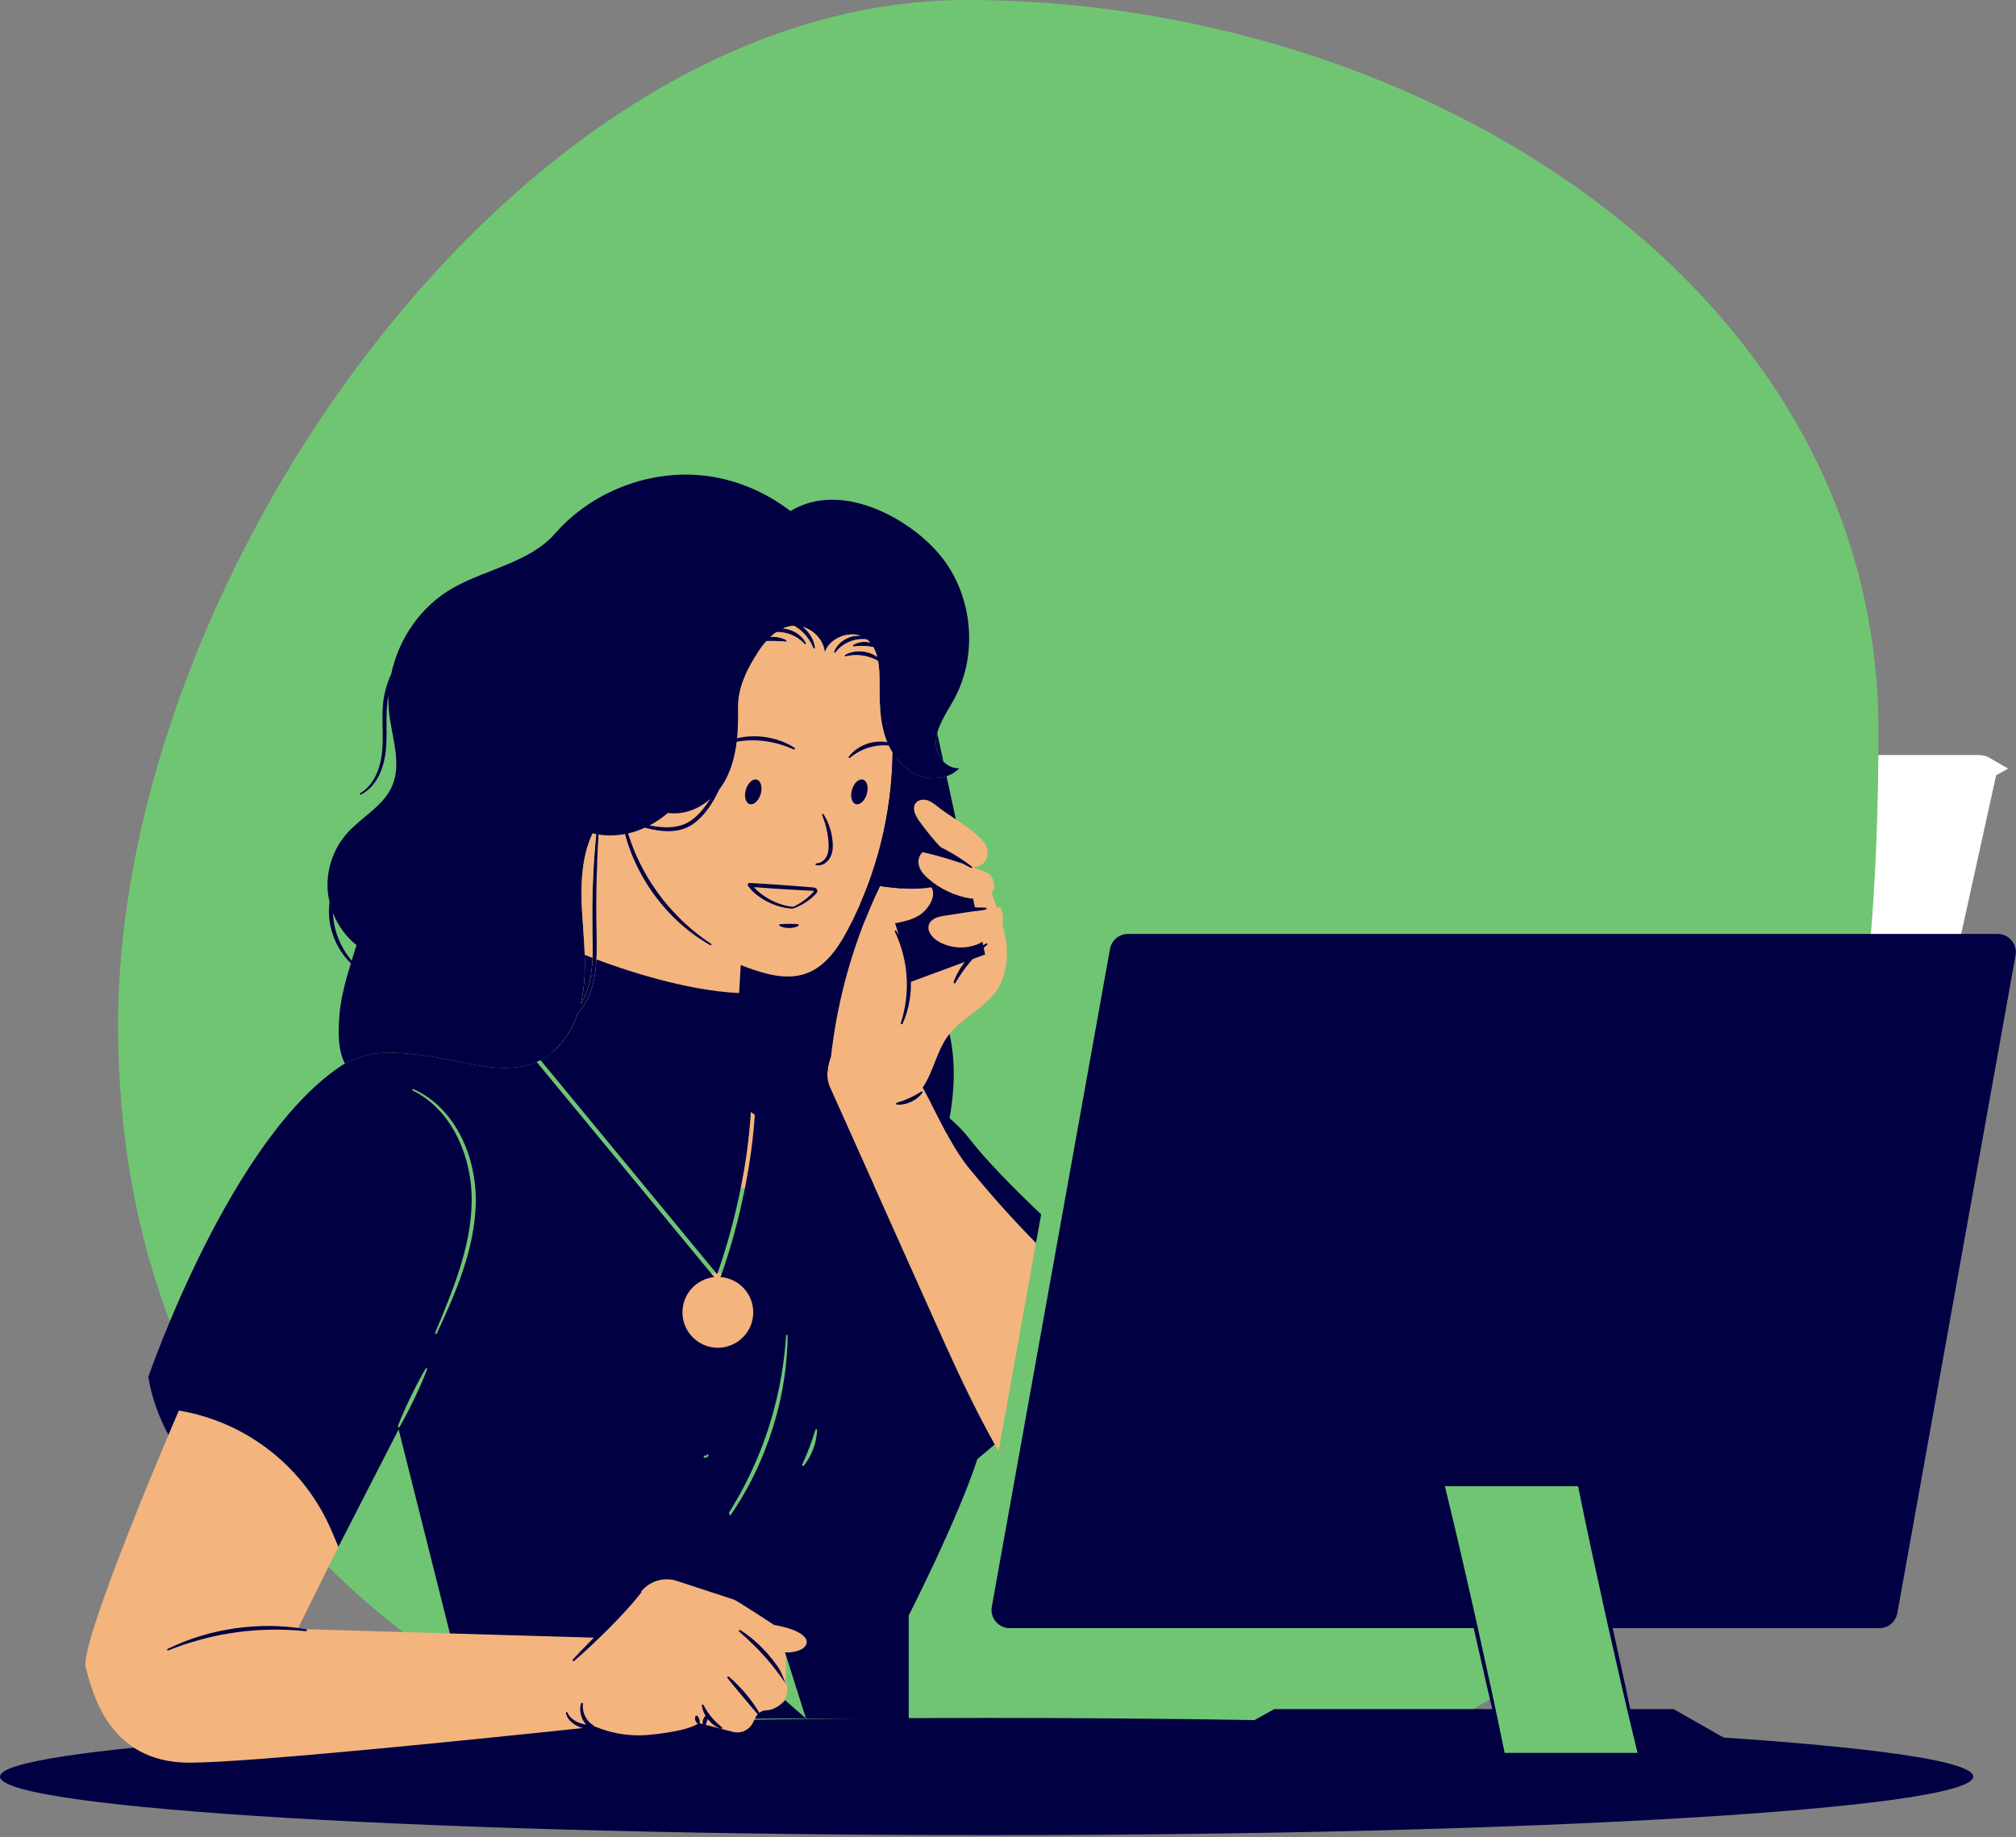 <svg width="800" height="729" viewBox="0 0 800 729" fill="none" xmlns="http://www.w3.org/2000/svg">
<rect x="0" y="0" width="800" height="729" fill="#808080" stroke="none"/>
<path d="M789.705 300.855C789.583 300.781 789.46 300.713 789.332 300.645V300.639C788.172 299.988 786.763 299.595 785.224 299.595H440.172C436.657 299.595 433.649 301.642 433.025 304.462L386.122 517.232C385.593 519.636 386.92 521.905 389.192 523.17L396.134 527.166L401.492 524.199H584.453L573.042 482.561H626.539L637.95 524.199H738.319C741.828 524.199 744.842 522.146 745.46 519.327L792.127 307.649L796.891 305.003L789.705 300.855ZM318.675 477.379C319.275 477.379 319.842 477.164 320.221 476.796C321.038 476.014 321.786 475.122 322.566 473.992C323.177 473.116 323.744 472.118 324.291 470.932C324.826 469.724 325.18 468.7 325.411 467.719C325.72 466.469 325.875 465.367 325.88 464.343C325.887 463.644 325.347 463.025 324.522 462.805L324.174 462.732H323.918C323.06 462.732 322.307 463.178 322.044 463.839L320.896 466.715L320.647 467.299C320.331 468.045 320.015 468.785 319.654 469.535C319.307 470.292 318.934 471.036 318.554 471.782L318.309 472.271L316.814 475.085C316.466 475.756 316.692 476.523 317.374 476.991C317.742 477.242 318.199 477.379 318.675 477.379ZM290.478 493.655L291.096 492.924C293.762 489.769 296.176 486.572 298.264 483.422C301.496 478.561 304.368 473.257 306.814 467.655C309.204 461.995 311.02 456.389 312.198 450.997C313.453 445.359 314.13 439.589 314.213 433.86C314.22 433.005 313.415 432.301 312.248 432.244C311.212 432.244 310.356 432.9 310.292 433.739C309.867 439.211 308.959 444.775 307.593 450.278C306.171 455.948 304.341 461.345 302.145 466.333C300.002 471.378 297.285 476.517 294.058 481.61C292.39 484.23 290.523 486.923 288.481 489.617L289.248 491.165C289.396 491.439 289.737 492.163 289.737 492.163C290.22 493.051 290.478 493.655 290.478 493.655ZM170.223 443.248C169.914 443.095 169.567 443.017 169.207 443.017C168.524 443.017 167.88 443.311 167.525 443.789C166.469 445.217 165.51 446.661 164.39 448.377C163.739 449.374 163.128 450.383 162.509 451.396C162.181 451.936 161.852 452.477 161.492 453.055L160.655 454.515C160.03 455.597 159.406 456.677 158.813 457.775C157.995 459.303 157.126 460.93 156.347 462.631C156.012 463.377 156.373 464.217 157.203 464.621C157.519 464.774 157.879 464.858 158.247 464.858C158.955 464.858 159.618 464.548 159.979 464.06C161.131 462.49 162.194 460.862 163.102 459.45C163.771 458.394 164.422 457.324 165.066 456.257L165.967 454.762C166.276 454.21 166.592 453.654 166.907 453.102C167.487 452.084 168.066 451.065 168.614 450.036C169.567 448.251 170.346 446.739 171.053 445.174C171.376 444.455 171.028 443.642 170.223 443.248ZM176.348 359.498C172.902 356.642 168.988 354.41 164.705 352.868L164.261 352.736H163.913C163.166 352.736 162.471 353.088 162.149 353.634C161.917 354.017 161.885 354.453 162.058 354.858C162.232 355.261 162.587 355.587 163.057 355.775C170.218 358.606 176.334 363.876 180.275 370.608C183.933 376.876 185.749 383.938 185.518 391.051C185.362 397.356 183.804 404.224 180.751 412.047C178.08 418.882 174.596 425.676 171.234 432.249L171.145 432.422C170.726 433.241 171.177 434.176 172.169 434.548L172.652 434.701H173.011C173.798 434.701 174.512 434.328 174.848 433.745C178.523 427.283 182.355 420.374 185.273 413.248C188.537 405.311 190.23 398.076 190.456 391.131C190.616 383.245 188.556 375.563 184.48 368.928C182.258 365.325 179.523 362.155 176.348 359.498ZM284.863 417.317L285.121 417.312L285.249 417.297C286.112 417.181 286.846 416.704 287.161 416.036C287.356 415.637 306.189 375.832 300.535 337.479L298.861 337.39L295.565 337.269L295.546 337.406L295.578 337.589C300.304 368.723 288.328 400.979 284 411.285L215.968 344.062C215.364 344.357 214.738 344.64 214.102 344.898C213.2 345.254 212.279 345.565 211.345 345.832L282.957 416.588C283.426 417.05 284.122 417.317 284.863 417.317Z" fill="white"/>
<path d="M311.746 551.279C313.016 549.208 312.381 536.785 312.381 536.785C312.381 536.785 328.493 560.398 319.365 556.973C315.699 555.597 310.477 553.349 311.746 551.279Z" fill="#010043" stroke="#010043"/>
<path d="M637.512 638.832L650.197 695.591H596.692L591.849 673.916C534.011 708.959 454.79 726.805 346.415 716.082C169.321 698.56 46.846 584.854 46.846 406.887C46.846 228.912 205.677 0 383.635 0C561.598 0 745.421 112.289 745.421 290.257C745.421 399.378 731.679 548.244 637.512 638.832Z" fill="#70C573"/>
<path d="M132.148 362.363C132.18 363.186 132.238 364.017 132.347 364.835C132.74 368.383 133.848 371.835 135.445 375.035C136.559 377.251 137.95 379.324 139.553 381.236C140.197 379.137 140.847 377.064 141.465 375.042C137.318 371.725 134.112 367.288 132.148 362.363ZM231.203 394.819C230.998 396.029 230.734 397.239 230.43 398.437C231.526 396.66 232.427 394.76 233.09 392.776C235.453 385.61 235.286 377.869 235.099 370.225C234.984 362.542 235.028 354.84 235.409 347.158C235.659 341.767 236.066 336.385 236.599 331.014C236.11 330.93 235.62 330.84 235.131 330.73C230.572 340.518 230.398 351.736 231.03 362.51C231.661 373.29 233.006 384.173 231.203 394.819ZM237.539 331.174C237.308 335.045 237.121 338.915 236.967 342.785C237.295 338.903 237.747 335.045 238.333 331.259C238.068 331.227 237.804 331.213 237.539 331.174ZM300.8 258.792C298.856 261.793 297.051 264.929 295.642 268.195C310.091 267.847 327.787 271.91 349.333 281.84C349.024 278.072 349.018 274.266 349.024 270.487C349.03 267.814 348.94 264.961 348.451 262.282C347.71 261.864 346.957 261.477 346.177 261.175C345.057 260.75 343.911 260.409 342.733 260.222C341.561 260.009 340.363 259.945 339.165 259.97C337.961 260.009 336.756 260.196 335.546 260.466C335.372 260.512 335.205 260.402 335.16 260.235C335.134 260.093 335.198 259.958 335.308 259.887C336.435 259.211 337.716 258.799 339.023 258.586C340.338 258.362 341.689 258.394 343.003 258.593C344.317 258.819 345.61 259.217 346.783 259.849C347.247 260.093 347.678 260.384 348.103 260.686C347.742 259.307 347.252 258.007 346.584 256.822C346.339 256.763 346.088 256.706 345.843 256.66C345.063 256.525 344.29 256.404 343.512 256.358C342.733 256.294 341.953 256.307 341.161 256.333C340.37 256.365 339.578 256.468 338.746 256.571C338.572 256.589 338.405 256.468 338.387 256.294C338.366 256.166 338.43 256.049 338.522 255.978C339.256 255.482 340.093 255.16 340.962 254.954C341.824 254.736 342.726 254.677 343.615 254.716C344.187 254.755 344.754 254.858 345.308 254.993C344.928 254.549 344.503 254.13 344.041 253.744C342.888 253.602 341.742 253.57 340.621 253.718C339.436 253.879 338.277 254.162 337.181 254.62C336.074 255.057 335.045 255.663 334.078 256.372C333.119 257.092 332.268 257.962 331.509 258.947C331.399 259.089 331.2 259.114 331.058 259.011C330.949 258.927 330.91 258.773 330.955 258.645C331.875 256.127 334.066 254.137 336.55 253.1C337.813 252.584 339.16 252.268 340.518 252.263C340.866 252.257 341.207 252.268 341.548 252.295C336.3 250.402 328.805 253.57 327.31 258.94C326.873 254.176 323.087 250.067 318.547 248.753C318.92 249.05 319.3 249.338 319.647 249.674C320.658 250.678 321.534 251.818 322.179 253.08C322.829 254.343 323.286 255.701 323.428 257.092C323.44 257.266 323.318 257.421 323.138 257.44C322.996 257.454 322.868 257.369 322.815 257.248C322.3 256.017 321.701 254.858 320.981 253.789C320.246 252.733 319.435 251.735 318.501 250.852C317.587 249.963 316.564 249.191 315.475 248.501C315.372 248.437 315.262 248.386 315.159 248.327C314.999 248.334 314.837 248.327 314.677 248.341C313.266 248.457 311.934 248.823 310.672 249.377C311.566 249.455 312.456 249.629 313.311 249.894C316.054 250.768 318.565 252.662 319.828 255.226C319.906 255.379 319.841 255.573 319.686 255.649C319.558 255.715 319.403 255.676 319.306 255.578C318.398 254.594 317.408 253.744 316.312 253.062C315.21 252.385 314.046 251.831 312.815 251.463C311.598 251.078 310.324 250.871 309.041 250.807C308.721 250.795 308.405 250.827 308.083 250.839C307.259 251.406 306.466 252.044 305.72 252.746C306.17 252.707 306.621 252.694 307.065 252.7C307.927 252.739 308.792 252.836 309.615 253.067C310.446 253.279 311.257 253.576 312.003 254.02C312.152 254.112 312.204 254.311 312.113 254.464C312.049 254.574 311.934 254.626 311.811 254.62L309.396 254.439C308.597 254.4 307.819 254.35 307.033 254.35C306.248 254.329 305.462 254.356 304.67 254.368L304.116 254.393C302.886 255.772 301.779 257.273 300.8 258.792ZM130.061 353.694C129.353 345.432 132.167 336.925 137.666 330.717C143.429 324.214 152.045 319.982 155.555 312.029C159.489 303.103 155.606 292.916 154.454 283.231C154.157 280.758 154.074 278.267 154.17 275.787C153.848 277.402 153.629 279.04 153.539 280.694C153.075 286.831 153.835 293.135 152.895 299.478C152.412 302.627 151.491 305.738 149.946 308.559C148.388 311.354 146.121 313.833 143.256 315.295C143.101 315.378 142.908 315.313 142.831 315.16C142.753 315.011 142.811 314.824 142.953 314.741C145.612 313.202 147.621 310.761 148.961 308.037C150.339 305.32 151.144 302.319 151.517 299.286C152.264 293.187 151.517 286.927 151.897 280.584C152.18 276.082 153.314 271.613 155.226 267.518C158.182 253.46 167.036 240.575 179.548 233.433C192.967 225.769 210.135 223.278 220.321 211.653C234.591 195.374 256.928 186.54 278.474 188.644C291.237 189.893 303.511 194.987 313.666 202.805C333.563 190.641 360.447 205.42 372.668 219.839C385.838 235.364 388.393 259.05 378.837 277.023C376.062 282.258 372.295 287.211 371.458 293.078C370.614 298.945 374.761 305.004 380.685 304.888C375.973 309.679 367.853 309.943 362.025 306.601C359.597 305.21 357.556 303.291 355.85 301.081C355.315 325.378 356.339 371.487 370.287 394.071C389.747 425.58 368.412 471.451 368.412 471.451C368.412 471.451 265.043 469.763 248.12 432.291C243.419 421.879 238.429 400.247 236.805 376.014C236.793 381.804 236.42 387.657 234.469 393.254C233.316 396.466 231.583 399.467 229.349 402.049C226.606 410.028 221.57 417.222 214.101 420.886C206.284 424.718 197.05 424.177 188.498 422.554C179.953 420.932 171.467 419.031 162.799 418.214C153.539 417.338 146.417 417.274 136.861 421.987C134.485 417.389 133.976 411.826 134.704 402.681C135.238 395.99 137.183 388.99 139.231 382.28C137.26 380.349 135.573 378.114 134.221 375.685C132.386 372.414 131.214 368.77 130.712 365.035C130.441 362.658 130.48 360.256 130.763 357.893C130.441 356.509 130.184 355.112 130.061 353.694ZM783.021 704.974C783.021 717.82 607.737 728.234 391.511 728.234C175.284 728.234 0 717.82 0 704.974C0 693.718 143.462 684.225 322.152 682.068C344.665 681.83 367.84 681.707 391.511 681.707C465.762 681.707 535.185 682.937 594.343 685.069L596.692 695.591H650.198L648.368 687.412C730.862 691.675 783.021 697.961 783.021 704.974Z" fill="#010043"/>
<path d="M384.633 463.651C377.131 454.437 372.199 442.517 366.152 431.57C370.44 425.252 371.678 417.125 376.255 410.968C381.465 403.975 390.397 400.42 395.342 393.233C399.264 387.535 400.152 380.181 399.218 373.322C398.896 370.997 398.375 368.712 397.743 366.457C398.31 364.384 397.963 361.731 396.894 359.986C396.488 360.043 396.083 360.107 395.676 360.172C394.962 358.215 394.196 356.269 393.416 354.338C393.732 354.055 393.976 353.753 394.125 353.423C395.143 351.079 394.061 347.351 391.703 346.36C389.708 345.523 387.698 344.729 385.669 343.976C391.181 344.608 394.035 338.445 390.126 333.866C385.625 328.585 377.473 324.33 371.986 319.995C370.724 318.991 369.423 317.973 367.878 317.523C366.332 317.077 364.466 317.328 363.441 318.572C361.671 320.697 363.32 323.852 364.96 326.073C369.72 332.521 374.852 339.205 381.986 342.689C376.797 340.905 371.529 339.365 366.179 338.135C364.491 339.411 364.091 341.909 364.775 343.912C365.45 345.921 366.982 347.518 368.599 348.89C370.319 350.358 372.192 351.646 374.175 352.742C374.093 352.779 374.002 352.818 373.919 352.87C372.586 353.636 371.348 354.544 370.202 355.562C370.397 354.338 370.26 353.14 369.63 352.09C362.824 353.197 355.998 352.541 349.171 351.607C339.004 372.788 332.424 395.681 329.782 419.024C328.103 423.738 327.568 428.439 329.679 432.149C329.674 432.149 329.661 432.149 329.654 432.149C343.222 462.429 356.783 492.708 370.351 522.988C378.375 540.915 386.456 558.882 396.256 575.877L411.112 493.243C401.833 483.796 392.991 473.917 384.633 463.651ZM291.166 634.723L311.212 654.873C310.928 654.287 310.594 653.72 310.15 653.23L304.682 646.093C303.168 644.412 293.316 635.425 291.166 634.723L268.597 627.33C263.792 625.759 258.513 627.118 255.073 630.821L237.34 649.895L118.136 646.41L134.292 613.787L131.581 607.432C120.821 582.232 97.968 564.246 70.948 559.706C70.948 559.706 31.327 651.781 34.012 661.628C36.698 671.475 42.963 699.473 75.179 699.473C98.386 699.473 188.008 690.323 236.304 685.204C241.185 687.251 248.763 689.344 258.159 688.379C275.023 686.633 277.2 683.722 277.2 683.722L290.876 687.244C294.007 688.049 297.271 686.569 298.732 683.69L299.963 681.281C300.716 679.801 302.191 678.822 303.851 678.712L304.682 678.655C310.285 678.287 313.897 672.568 311.829 667.353L311.875 657.757C311.882 657.037 311.747 656.334 311.527 655.664L311.534 655.683C317.774 656.076 322.636 652.624 318.778 649.07C316.415 646.899 295.455 635.501 291.166 634.723ZM300.555 520.758C300.555 512.105 293.517 505.066 284.862 505.066C276.208 505.066 269.163 512.105 269.163 520.758C269.163 529.414 276.208 536.452 284.862 536.452C293.517 536.452 300.555 529.414 300.555 520.758ZM236.599 331.014C236.11 330.929 235.62 330.84 235.131 330.73C230.572 340.518 230.398 351.736 231.029 362.509C231.661 373.29 233.006 384.173 231.203 394.818C230.997 396.029 230.734 397.239 230.43 398.437C231.526 396.66 232.427 394.759 233.09 392.776C235.453 385.609 235.286 377.869 235.099 370.224C234.984 362.541 235.028 354.84 235.409 347.158C235.659 341.767 236.066 336.384 236.599 331.014ZM273.819 325.849C277.161 323.698 279.686 320.382 281.914 316.981C277.257 321.084 271.249 323.44 265.036 322.59C262.763 324.541 260.302 326.203 257.721 327.555C259.188 327.813 260.656 328.045 262.132 328.166C266.233 328.56 270.457 328.09 273.819 325.849ZM354.214 298.686C352.675 296.156 351.509 293.368 350.749 290.513C349.011 284.024 349.011 277.21 349.024 270.487C349.029 267.813 348.94 264.961 348.451 262.282C347.71 261.864 346.957 261.477 346.177 261.175C345.056 260.75 343.91 260.409 342.732 260.221C341.561 260.009 340.363 259.944 339.164 259.97C337.961 260.009 336.756 260.196 335.546 260.466C335.372 260.512 335.205 260.402 335.159 260.235C335.134 260.093 335.198 259.958 335.308 259.887C336.435 259.21 337.716 258.798 339.023 258.586C340.337 258.361 341.689 258.393 343.002 258.592C344.317 258.819 345.61 259.217 346.783 259.848C347.247 260.093 347.678 260.383 348.103 260.685C347.742 259.306 347.252 258.007 346.584 256.822C346.339 256.763 346.088 256.705 345.843 256.66C345.063 256.525 344.29 256.403 343.512 256.358C342.732 256.294 341.953 256.307 341.161 256.332C340.37 256.364 339.578 256.467 338.746 256.57C338.572 256.589 338.405 256.467 338.386 256.294C338.366 256.165 338.43 256.049 338.521 255.978C339.256 255.482 340.093 255.159 340.962 254.953C341.824 254.736 342.726 254.677 343.615 254.715C344.187 254.754 344.754 254.857 345.308 254.992C344.928 254.548 344.503 254.13 344.04 253.743C342.888 253.601 341.742 253.569 340.621 253.718C339.436 253.878 338.277 254.162 337.181 254.619C336.074 255.056 335.045 255.662 334.078 256.371C333.119 257.092 332.268 257.961 331.509 258.947C331.399 259.089 331.2 259.114 331.058 259.011C330.948 258.927 330.91 258.773 330.955 258.645C331.875 256.127 334.066 254.137 336.55 253.1C337.813 252.584 339.159 252.268 340.518 252.263C340.866 252.256 341.207 252.268 341.548 252.295C336.3 250.401 328.805 253.569 327.31 258.94C326.872 254.175 323.087 250.067 318.547 248.752C318.92 249.049 319.299 249.338 319.647 249.674C320.658 250.678 321.534 251.817 322.179 253.08C322.829 254.342 323.286 255.701 323.428 257.092C323.44 257.266 323.318 257.421 323.137 257.44C322.996 257.453 322.867 257.369 322.815 257.247C322.3 256.017 321.701 254.857 320.98 253.789C320.246 252.732 319.435 251.735 318.501 250.852C317.586 249.962 316.564 249.191 315.475 248.501C315.372 248.437 315.262 248.386 315.159 248.327C314.999 248.334 314.837 248.327 314.677 248.34C313.266 248.457 311.934 248.823 310.672 249.377C311.566 249.454 312.456 249.628 313.311 249.893C316.054 250.768 318.565 252.661 319.828 255.225C319.905 255.379 319.841 255.573 319.686 255.649C319.558 255.715 319.402 255.676 319.306 255.578C318.398 254.594 317.407 253.743 316.312 253.061C315.21 252.384 314.045 251.831 312.815 251.463C311.598 251.078 310.324 250.87 309.041 250.806C308.721 250.795 308.405 250.827 308.083 250.838C307.259 251.406 306.466 252.044 305.72 252.746C306.17 252.707 306.621 252.693 307.065 252.7C307.927 252.739 308.791 252.835 309.615 253.066C310.445 253.279 311.257 253.576 312.003 254.02C312.152 254.111 312.204 254.31 312.113 254.464C312.049 254.574 311.934 254.626 311.811 254.619L309.396 254.439C308.597 254.4 307.819 254.349 307.033 254.349C306.248 254.329 305.462 254.356 304.67 254.368L304.116 254.393C302.886 255.772 301.779 257.273 300.8 258.792C296.479 265.464 292.724 272.799 292.861 280.751C293.028 290.41 292.518 300.438 288.108 309.034C287.355 310.516 286.447 311.914 285.436 313.227C284.753 314.67 284.032 316.093 283.22 317.477C281.056 321.16 278.397 324.703 274.707 327.214C270.94 329.744 266.221 330.151 261.983 329.641C259.897 329.39 257.862 328.966 255.86 328.463C253.715 329.436 251.494 330.202 249.22 330.717C249.968 333.113 250.818 335.47 251.784 337.782C253.856 342.739 256.395 347.499 259.421 351.936C262.383 356.411 265.853 360.553 269.659 364.346C273.478 368.125 277.664 371.551 282.177 374.52C282.326 374.616 282.364 374.81 282.267 374.957C282.177 375.092 281.997 375.138 281.848 375.055C277.109 372.37 272.678 369.097 268.694 365.343C264.694 361.601 261.159 357.378 258.056 352.856C255.016 348.297 252.415 343.435 250.432 338.329C249.492 335.92 248.692 333.454 248.03 330.955C244.604 331.599 241.082 331.696 237.539 331.174C237.218 336.52 236.953 341.865 236.8 347.209C236.594 354.872 236.535 362.529 236.741 370.192C236.864 377.823 237.077 385.776 234.469 393.254C233.316 396.466 231.583 399.467 229.348 402.049C227.262 408.115 223.843 413.719 219.046 417.672C226.716 430.507 235.588 442.691 246.878 452.44C260.025 463.793 276.813 471.65 294.187 471.451C298.186 471.398 302.275 470.902 305.823 469.068C309.37 467.226 312.3 463.845 312.751 459.872C313.421 453.895 308.604 448.79 303.781 445.203C298.959 441.614 290.825 438.087 291.186 432.091C292.177 415.824 292.95 399.242 293.943 382.975C302.358 386.156 311.683 389.351 320.111 386.22C327.735 383.388 332.648 376.059 336.454 368.873C347.865 347.344 353.924 323.04 354.214 298.686Z" fill="#F4B47E"/>
<path d="M284.256 683.452C283.574 682.775 282.904 682.086 282.305 681.345C281.687 680.618 281.141 679.84 280.599 679.042C280.066 678.23 279.595 677.386 279.105 676.503C279.048 676.393 278.925 676.324 278.79 676.343C278.616 676.361 278.487 676.517 278.506 676.697C278.622 677.733 278.945 678.744 279.375 679.705C279.556 680.117 279.775 680.508 280.006 680.895C279.91 680.972 279.807 681.043 279.723 681.128C279.395 681.469 279.176 681.894 279.022 682.331C278.893 682.77 278.81 683.227 278.86 683.69C278.899 684.141 279.009 684.598 279.272 684.985C279.318 685.042 279.375 685.087 279.446 685.113C279.627 685.179 279.821 685.087 279.892 684.907L279.897 684.882C280.039 684.495 280.13 684.147 280.244 683.82C280.368 683.491 280.457 683.175 280.58 682.866C280.663 682.622 280.761 682.39 280.857 682.146C280.914 682.222 280.967 682.313 281.031 682.39C281.708 683.207 282.46 683.955 283.323 684.573C284.174 685.184 285.093 685.712 286.099 686.034C286.239 686.08 286.408 686.034 286.511 685.911C286.639 685.751 286.621 685.513 286.452 685.378C285.693 684.74 284.947 684.122 284.256 683.452ZM303.279 657.179C304.85 658.872 306.298 660.681 307.728 662.504C309.151 664.332 310.504 666.219 311.843 668.131C311.934 668.254 312.094 668.3 312.236 668.234C312.396 668.158 311.914 668.285 311.843 668.131C310.838 665.993 310.175 663.643 308.855 661.685C307.536 659.722 306.047 657.881 304.508 656.083C302.911 654.338 301.25 652.645 299.46 651.099C297.671 649.553 295.79 648.111 293.787 646.862C293.638 646.765 293.433 646.792 293.311 646.933C293.176 647.087 293.188 647.325 293.343 647.46C295.088 649.006 296.82 650.552 298.476 652.174C300.136 653.784 301.758 655.433 303.279 657.179ZM277.502 682.203C277.424 681.983 277.348 681.764 277.212 681.558C277.09 681.346 276.955 681.128 276.722 680.915L276.703 680.902C276.678 680.876 276.646 680.851 276.607 680.831C276.381 680.716 276.098 680.805 275.99 681.03C275.834 681.327 275.802 681.622 275.802 681.906C275.789 682.196 275.86 682.473 275.951 682.743C276.06 683.001 276.175 683.26 276.374 683.47C276.562 683.697 276.774 683.896 277.083 684.031C277.109 684.044 277.141 684.058 277.174 684.058C277.385 684.097 277.593 683.955 277.63 683.742V683.729C277.689 683.413 277.669 683.157 277.644 682.905C277.637 682.654 277.566 682.427 277.502 682.203ZM121.465 646.533C116.847 645.696 112.153 645.291 107.446 645.225C102.739 645.168 98.032 645.509 93.37 646.14C88.714 646.842 84.097 647.814 79.596 649.187C75.095 650.552 70.703 652.252 66.498 654.338C66.357 654.409 66.286 654.583 66.344 654.738C66.408 654.898 66.595 654.976 66.756 654.912C71.09 653.205 75.494 651.717 79.983 650.525C84.464 649.335 89.004 648.368 93.602 647.769C98.186 647.094 102.816 646.765 107.453 646.689C112.089 646.604 116.732 646.824 121.362 647.274C121.555 647.293 121.735 647.158 121.767 646.965C121.806 646.764 121.671 646.572 121.465 646.533ZM235.46 684.623C232.646 683.008 230.926 679.543 231.331 676.117C231.352 675.943 231.249 675.769 231.075 675.711C230.876 675.647 230.668 675.757 230.604 675.956C229.684 678.802 230.547 682.086 232.601 684.36C231.487 684.186 230.386 683.884 229.355 683.433C227.585 682.66 225.968 681.416 225.183 679.607C225.125 679.472 224.977 679.389 224.828 679.421C224.661 679.453 224.545 679.62 224.577 679.794C224.783 680.876 225.375 681.874 226.103 682.711C226.857 683.53 227.758 684.193 228.724 684.721C230.668 685.744 232.866 686.261 235.093 686.156C235.363 686.137 235.627 685.989 235.768 685.744C235.995 685.346 235.853 684.849 235.46 684.623ZM365.598 433.153C364.8 433.629 364.04 434.114 363.26 434.537C362.469 434.956 361.689 435.375 360.884 435.729C360.086 436.104 359.262 436.419 358.432 436.733C357.595 437.044 356.737 437.3 355.861 437.591C355.721 437.636 355.612 437.765 355.598 437.918C355.579 438.126 355.733 438.312 355.939 438.332C356.906 438.428 357.871 438.332 358.823 438.138C359.77 437.957 360.692 437.63 361.574 437.223C362.449 436.804 363.286 436.31 364.04 435.697C364.786 435.093 365.482 434.409 366.03 433.611C366.101 433.515 366.108 433.373 366.042 433.263C365.946 433.115 365.747 433.064 365.598 433.153ZM314.798 366.625C314.206 366.599 313.627 366.619 313.041 366.619C312.46 366.631 311.882 366.625 311.289 366.657C310.697 366.684 310.098 366.695 309.48 366.78C309.377 366.793 309.281 366.857 309.228 366.954C309.139 367.109 309.196 367.315 309.357 367.398C309.924 367.72 310.536 367.907 311.154 368.049C311.772 368.196 312.41 368.248 313.041 368.26C313.677 368.26 314.315 368.223 314.933 368.081C315.559 367.944 316.17 367.771 316.744 367.457C316.847 367.398 316.93 367.288 316.943 367.16C316.968 366.947 316.813 366.748 316.602 366.722C315.978 366.645 315.385 366.645 314.798 366.625ZM316.415 353.165L306.923 352.6L299.183 352.033C300.889 354.009 303.092 355.626 305.436 356.907C306.872 357.687 308.378 358.344 309.937 358.859C311.456 359.368 313.176 359.721 314.644 359.838L314.754 359.844C317.465 358.621 320.079 356.766 322.179 354.59C322.435 354.332 322.744 354.003 322.931 353.771C323.002 353.682 323.034 353.604 323.055 353.559C322.984 353.527 322.7 353.476 322.346 353.476L321.154 353.417C319.576 353.346 317.993 353.263 316.415 353.165ZM307.033 350.965L316.511 351.66C318.096 351.768 319.672 351.898 321.25 352.04L322.435 352.143C322.796 352.207 323.331 352.117 323.956 352.619C324.271 352.889 324.406 353.385 324.315 353.758C324.233 354.126 324.066 354.35 323.91 354.544C323.581 354.911 323.331 355.149 323.021 355.446C320.651 357.706 317.902 359.368 314.766 360.514L314.644 360.558C312.828 360.526 311.289 360.231 309.654 359.792C308.018 359.335 306.422 358.724 304.889 357.976C303.362 357.216 301.893 356.329 300.53 355.279C299.164 354.229 297.888 353.03 296.866 351.576C296.621 351.235 296.703 350.757 297.046 350.519C297.193 350.416 297.36 350.372 297.529 350.384H297.547L307.033 350.965ZM323.897 343.339C324.96 343.565 326.093 343.281 327.033 342.767C327.973 342.218 328.752 341.426 329.32 340.486C330.44 338.592 330.562 336.391 330.44 334.395C330.285 332.391 329.931 330.408 329.306 328.509C328.702 326.609 327.883 324.774 326.808 323.111C326.724 322.99 326.57 322.932 326.428 322.99C326.261 323.054 326.184 323.235 326.248 323.395C326.943 325.204 327.542 327.02 327.968 328.882C328.386 330.737 328.688 332.617 328.798 334.498C328.926 336.364 328.798 338.226 328.039 339.784C327.284 341.298 325.752 342.586 323.974 342.598C323.801 342.598 323.64 342.721 323.608 342.895C323.563 343.094 323.691 343.295 323.897 343.339ZM286.15 295.891C288.506 295.1 290.909 294.5 293.343 294.159C295.777 293.824 298.236 293.677 300.683 293.844C303.13 293.94 305.564 294.34 307.947 294.932C310.329 295.518 312.648 296.367 314.914 297.392C315.075 297.469 315.281 297.417 315.379 297.257C315.493 297.09 315.449 296.857 315.276 296.742C313.144 295.338 310.786 294.281 308.341 293.528C305.887 292.769 303.33 292.362 300.768 292.202C298.197 292.117 295.617 292.266 293.11 292.794C290.599 293.309 288.153 294.127 285.898 295.312C285.763 295.383 285.699 295.543 285.745 295.692C285.802 295.859 285.983 295.949 286.15 295.891ZM337.279 300.734C338.501 299.723 339.777 298.842 341.147 298.126C342.513 297.424 343.942 296.852 345.424 296.465C346.899 296.058 348.418 295.834 349.951 295.756C351.49 295.679 353.036 295.802 354.587 296.053C354.754 296.079 354.928 295.994 354.999 295.827C355.083 295.64 354.992 295.415 354.8 295.338C353.281 294.688 351.618 294.365 349.951 294.294C348.283 294.217 346.602 294.436 344.985 294.873C343.382 295.331 341.824 296.001 340.44 296.928C339.049 297.842 337.787 298.97 336.822 300.303C336.737 300.418 336.737 300.58 336.833 300.695C336.943 300.83 337.149 300.843 337.279 300.734ZM792.673 370.593H447.622C444.106 370.593 441.1 373.104 440.474 376.568L393.578 637.544C392.773 642 396.192 646.089 400.719 646.089H584.8L590.067 669.284C590.756 672.266 591.49 675.235 592.185 678.209H505.692L474.332 695.591H596.312C596.319 695.616 596.325 695.648 596.332 695.674C596.378 695.868 596.57 695.989 596.769 695.952C596.97 695.913 597.098 695.713 597.06 695.513C595.257 686.652 593.409 677.804 591.49 668.968L585.669 642.489L579.635 616.047C577.6 607.263 575.5 598.5 573.363 589.742H626.243C626.243 589.76 626.229 589.781 626.229 589.806C628.027 598.667 629.868 607.522 631.773 616.356L637.563 642.844L643.571 669.284C645.6 678.095 647.692 686.89 649.829 695.674C649.875 695.868 650.067 695.989 650.268 695.952C650.442 695.919 650.538 695.758 650.545 695.591H694.666L664.131 678.209H646.931C646.281 675.132 645.657 672.047 644.994 668.968L639.964 646.089H745.768C749.279 646.089 752.292 643.571 752.911 640.113L799.814 379.132C800.619 374.681 797.193 370.593 792.673 370.593ZM369.738 438.332C374.317 447.25 378.658 456.311 384.633 463.651C392.99 473.917 401.833 483.796 411.112 493.243L413.152 481.889C401.981 471.284 391.259 460.362 384.587 451.759C380.763 446.825 375.579 442.344 369.738 438.332ZM324.233 567.389C324.233 567.254 324.148 567.126 324.013 567.08C323.846 567.028 323.666 567.119 323.613 567.286L322.455 570.848C322.044 572.019 321.65 573.192 321.2 574.338C320.768 575.496 320.292 576.63 319.821 577.776L318.327 581.21C318.27 581.356 318.302 581.537 318.437 581.647C318.592 581.782 318.83 581.763 318.965 581.601C319.802 580.622 320.498 579.54 321.129 578.421C321.765 577.3 322.288 576.122 322.739 574.917C323.176 573.707 323.556 572.477 323.794 571.207C324.052 569.951 324.226 568.677 324.233 567.389ZM188.806 477.568C188.962 468.457 187.093 459.266 183.011 451.1C180.957 447.031 178.356 443.218 175.168 439.947C171.974 436.701 168.195 434.011 164.041 432.174C163.887 432.104 163.7 432.168 163.629 432.323C163.552 432.478 163.616 432.664 163.777 432.742C171.846 436.657 177.956 443.746 181.762 451.713C185.574 459.724 187.397 468.669 187.164 477.529C186.985 486.436 185.033 495.233 182.322 503.745C179.605 512.279 176.135 520.573 172.663 528.874C172.587 529.054 172.67 529.272 172.857 529.357C173.043 529.439 173.262 529.357 173.347 529.169C177.132 521.01 180.842 512.78 183.708 504.202C186.579 495.638 188.568 486.681 188.806 477.568ZM169.374 542.932C169.218 542.841 169.026 542.887 168.935 543.035C167.841 544.856 166.836 546.718 165.844 548.585C164.853 550.453 163.945 552.366 162.985 554.246C162.097 556.165 161.176 558.071 160.319 560.003C159.469 561.941 158.632 563.885 157.892 565.875C157.834 566.037 157.898 566.23 158.053 566.326C158.233 566.431 158.465 566.372 158.568 566.198C159.662 564.375 160.654 562.508 161.633 560.634C162.612 558.761 163.526 556.854 164.466 554.96C165.342 553.036 166.263 551.135 167.1 549.191C167.943 547.253 168.774 545.302 169.502 543.312C169.554 543.17 169.502 543.008 169.374 542.932ZM394.736 573.185L387.853 579C380.06 602.949 360.602 641.046 360.602 641.046V682.036L319.821 681.906L311.534 655.683C317.774 656.076 322.636 652.625 318.778 649.07C316.415 646.9 311.444 645.573 307.149 644.788L289.736 601.52C292.293 597.81 294.67 593.978 296.813 590.012C300.13 583.888 302.918 577.486 305.255 570.919C307.522 564.338 309.352 557.588 310.574 550.737C311.817 543.884 312.487 536.935 312.563 529.988C312.563 529.821 312.435 529.679 312.268 529.672C312.094 529.659 311.946 529.787 311.934 529.968C311.495 536.864 310.574 543.717 309.21 550.472C307.831 557.227 306.028 563.892 303.704 570.377C301.449 576.882 298.682 583.211 295.519 589.33C293.588 593.07 291.482 596.723 289.247 600.296L280.406 578.323C282.552 577.473 279.556 576.18 280.406 578.323C279.556 576.18 278.263 579.172 280.406 578.323L307.149 644.788C307.149 644.788 292.518 635.167 291.166 634.723L268.597 627.33C263.792 625.759 258.513 627.118 255.073 630.821L254.43 631.516H254.437C254.552 631.631 254.558 631.812 254.462 631.935C252.53 634.458 250.437 636.855 248.3 639.205C246.168 641.556 243.941 643.816 241.731 646.089C239.471 648.311 237.218 650.545 234.906 652.709C232.587 654.873 230.256 657.017 227.848 659.084C227.687 659.219 227.456 659.201 227.321 659.045C227.198 658.897 227.198 658.684 227.326 658.549C229.458 656.2 231.674 653.933 233.888 651.666L235.691 649.843L178.536 648.176L158.181 567.209L134.292 613.787L131.581 607.432C120.821 582.232 97.968 564.246 70.948 559.706C70.948 559.706 69.358 563.409 66.833 569.405C63.099 562.456 60.259 554.82 58.849 546.434C58.849 546.434 91.824 450.231 136.887 421.981C146.423 417.279 153.545 417.338 162.799 418.214C171.466 419.031 179.952 420.932 188.498 422.554C196.643 424.1 205.394 424.653 212.96 421.394L283.414 506.785C276.337 507.512 270.811 513.489 270.811 520.759C270.811 528.519 277.104 534.81 284.862 534.81C292.621 534.81 298.906 528.519 298.906 520.759C298.906 513.361 293.181 507.313 285.919 506.766C288.275 500.396 304.199 455.222 298.86 411.677C303.46 411.935 307.895 412.496 311.895 413.5L311.888 413.486C311.888 413.486 319.384 415.373 329.777 419.038C328.965 421.318 328.43 423.597 328.327 425.761C328.32 425.884 328.315 425.999 328.315 426.122C328.302 426.598 328.309 427.069 328.341 427.531C328.347 427.616 328.359 427.7 328.366 427.783C328.405 428.201 328.469 428.613 328.547 429.027C328.565 429.103 328.579 429.194 328.597 429.276C328.695 429.722 328.823 430.159 328.979 430.584C329.011 430.681 329.049 430.777 329.087 430.868C329.26 431.305 329.448 431.737 329.686 432.156C329.679 432.149 329.667 432.149 329.654 432.149C343.222 462.429 356.783 492.708 370.351 522.988C371.787 526.207 373.235 529.428 374.69 532.641C374.941 533.195 375.193 533.755 375.451 534.309C376.906 537.523 378.381 540.723 379.875 543.923C380.131 544.47 380.39 545.018 380.648 545.565C382.174 548.804 383.725 552.031 385.309 555.238C385.483 555.591 385.664 555.939 385.838 556.293C387.318 559.269 388.832 562.224 390.383 565.161C391.801 567.853 393.242 570.532 394.736 573.185ZM235.119 380.116C233.147 379.363 232.033 378.899 232.033 378.899C232.033 378.937 232.033 378.976 232.033 379.008C232.079 380.303 232.104 381.591 232.104 382.879C232.104 383.117 232.093 383.355 232.086 383.594C232.079 384.688 232.066 385.777 232.015 386.865C231.995 387.406 231.937 387.947 231.905 388.487C231.855 389.274 231.809 390.059 231.731 390.845C231.596 392.172 231.422 393.499 231.203 394.819C230.997 396.029 230.734 397.239 230.43 398.437C231.525 396.66 232.427 394.76 233.09 392.776C234.435 388.7 234.945 384.437 235.119 380.116ZM297.213 411.716C297.206 411.67 297.22 411.631 297.22 411.588C295.72 411.528 294.206 411.491 292.68 411.491C292.506 409.643 292.513 408.502 292.513 408.502C292.513 408.502 299.466 403.093 299.466 398.728C299.466 394.368 293.298 394.071 293.298 394.071C271.623 393.067 246.786 384.521 236.676 380.715C236.464 384.946 235.892 389.171 234.469 393.254C233.316 396.466 231.583 399.467 229.348 402.049C229.348 402.056 229.348 402.063 229.343 402.07C229.007 403.042 228.641 404.001 228.234 404.941C228.209 405 228.19 405.05 228.163 405.103C227.777 405.997 227.365 406.873 226.914 407.724C226.889 407.781 226.864 407.839 226.832 407.891C226.393 408.722 225.924 409.52 225.428 410.312C225.318 410.492 225.195 410.666 225.08 410.847C224.636 411.528 224.165 412.192 223.676 412.837C223.573 412.965 223.476 413.1 223.38 413.23C222.877 413.854 222.356 414.459 221.809 415.046C221.596 415.277 221.377 415.502 221.151 415.728C220.611 416.282 220.05 416.817 219.465 417.318C219.22 417.524 218.968 417.711 218.724 417.905C218.266 418.278 217.79 418.626 217.308 418.967C217.017 419.166 216.727 419.367 216.425 419.559C215.801 419.953 215.163 420.326 214.493 420.667L284.585 505.62C287.529 497.518 302.417 453.786 297.213 411.716ZM301.856 315.094C302.648 312.415 301.964 309.853 300.342 309.376C298.72 308.893 296.763 310.684 295.969 313.362C295.185 316.041 295.861 318.598 297.49 319.081C299.112 319.557 301.07 317.774 301.856 315.094ZM342.455 309.376C340.833 308.893 338.876 310.684 338.089 313.362C337.298 316.041 337.979 318.598 339.603 319.081C341.225 319.557 343.183 317.774 343.974 315.094C344.761 312.415 344.084 309.853 342.455 309.376ZM371.902 290.92C371.709 291.628 371.561 292.343 371.458 293.078C370.975 296.445 372.141 299.871 374.337 302.157L371.902 290.92ZM341.554 358.227L343.125 365.485C344.98 360.791 346.989 356.16 349.171 351.608C355.998 352.541 362.823 353.198 369.63 352.09C371.6 355.361 368.798 360.101 365.817 362.477C362.83 364.847 358.921 365.646 355.173 366.375C355.733 367.958 356.222 369.555 356.698 371.158C356.364 370.547 356.023 369.941 355.65 369.362C355.566 369.227 355.392 369.175 355.25 369.239C355.09 369.317 355.019 369.504 355.095 369.658C356.422 372.498 357.51 375.428 358.29 378.429C359.063 381.437 359.596 384.502 359.758 387.593C359.996 390.683 359.873 393.787 359.487 396.866C359.114 399.945 358.411 402.985 357.471 405.965C357.414 406.146 357.498 406.338 357.672 406.416C357.858 406.505 358.084 406.423 358.167 406.235C359.5 403.337 360.395 400.233 360.93 397.079C361.348 394.613 361.509 392.106 361.471 389.601L382.881 381.719C382.038 382.796 381.245 383.903 380.57 385.081C379.713 386.568 378.967 388.114 378.432 389.736C378.381 389.905 378.445 390.084 378.592 390.182C378.773 390.285 379.006 390.233 379.114 390.052C379.985 388.622 380.854 387.22 381.799 385.866C382.752 384.521 383.731 383.194 384.788 381.939C385.168 381.474 385.566 381.03 385.966 380.587L390.931 378.757L390.364 376.124C390.822 375.705 391.279 375.287 391.748 374.868C391.851 374.779 391.883 374.617 391.812 374.482C391.73 374.326 391.542 374.269 391.387 374.353C390.957 374.584 390.557 374.861 390.145 375.12L389.836 373.702C389.07 374.159 388.393 374.514 387.917 374.708C382.908 376.742 376.963 376.298 372.309 373.548C369.9 372.119 367.645 369.369 368.663 366.76C369.578 364.435 372.462 363.733 374.935 363.353C378.741 362.775 382.54 362.189 386.346 361.601C386.622 361.583 386.906 361.576 387.183 361.544C388.535 361.409 389.887 361.228 391.22 360.913C391.375 360.874 391.497 360.739 391.504 360.565C391.517 360.359 391.355 360.179 391.149 360.172C389.797 360.096 388.457 360.101 387.119 360.089H386.887L386.126 356.573C385.632 356.573 385.179 356.546 384.806 356.482C378.857 355.453 373.196 352.806 368.599 348.89C366.982 347.518 365.449 345.921 364.774 343.913C364.091 341.909 364.491 339.411 366.179 338.135C371.529 339.365 376.796 340.905 381.986 342.689C381.446 342.424 380.93 342.11 380.408 341.806L385.309 344.421C385.438 344.492 385.611 344.459 385.703 344.338C385.811 344.203 385.785 344.002 385.65 343.899C384.047 342.611 382.354 341.447 380.628 340.333C378.903 339.212 377.119 338.194 375.314 337.215C374.639 336.861 373.956 336.52 373.281 336.179C370.228 333.1 367.53 329.559 364.96 326.074C363.32 323.852 361.671 320.698 363.441 318.573C364.466 317.329 366.332 317.077 367.878 317.523C369.422 317.974 370.724 318.991 371.986 319.996C374.143 321.702 376.719 323.395 379.314 325.147L375.605 308.024C371.252 309.505 366.081 308.932 362.025 306.601C358.754 304.727 356.172 301.919 354.214 298.686C353.969 319.106 349.667 339.489 341.554 358.227ZM304.682 678.655L303.851 678.712C302.918 678.777 302.055 679.138 301.328 679.685C300.69 678.609 300.02 677.553 299.313 676.53C298.366 675.138 297.328 673.818 296.273 672.518C295.198 671.23 294.089 669.968 292.911 668.776C291.74 667.578 290.528 666.413 289.228 665.35C289.093 665.24 288.899 665.235 288.757 665.343C288.597 665.466 288.565 665.704 288.693 665.864C289.704 667.198 290.773 668.467 291.829 669.748L295.004 673.568L298.204 677.372C299.022 678.333 299.846 679.291 300.676 680.245C300.4 680.554 300.155 680.895 299.963 681.281L299.576 682.036L319.821 681.906L311.534 674.665C310.157 676.365 307.117 678.493 304.682 678.655Z" fill="#010043"/>
</svg>
